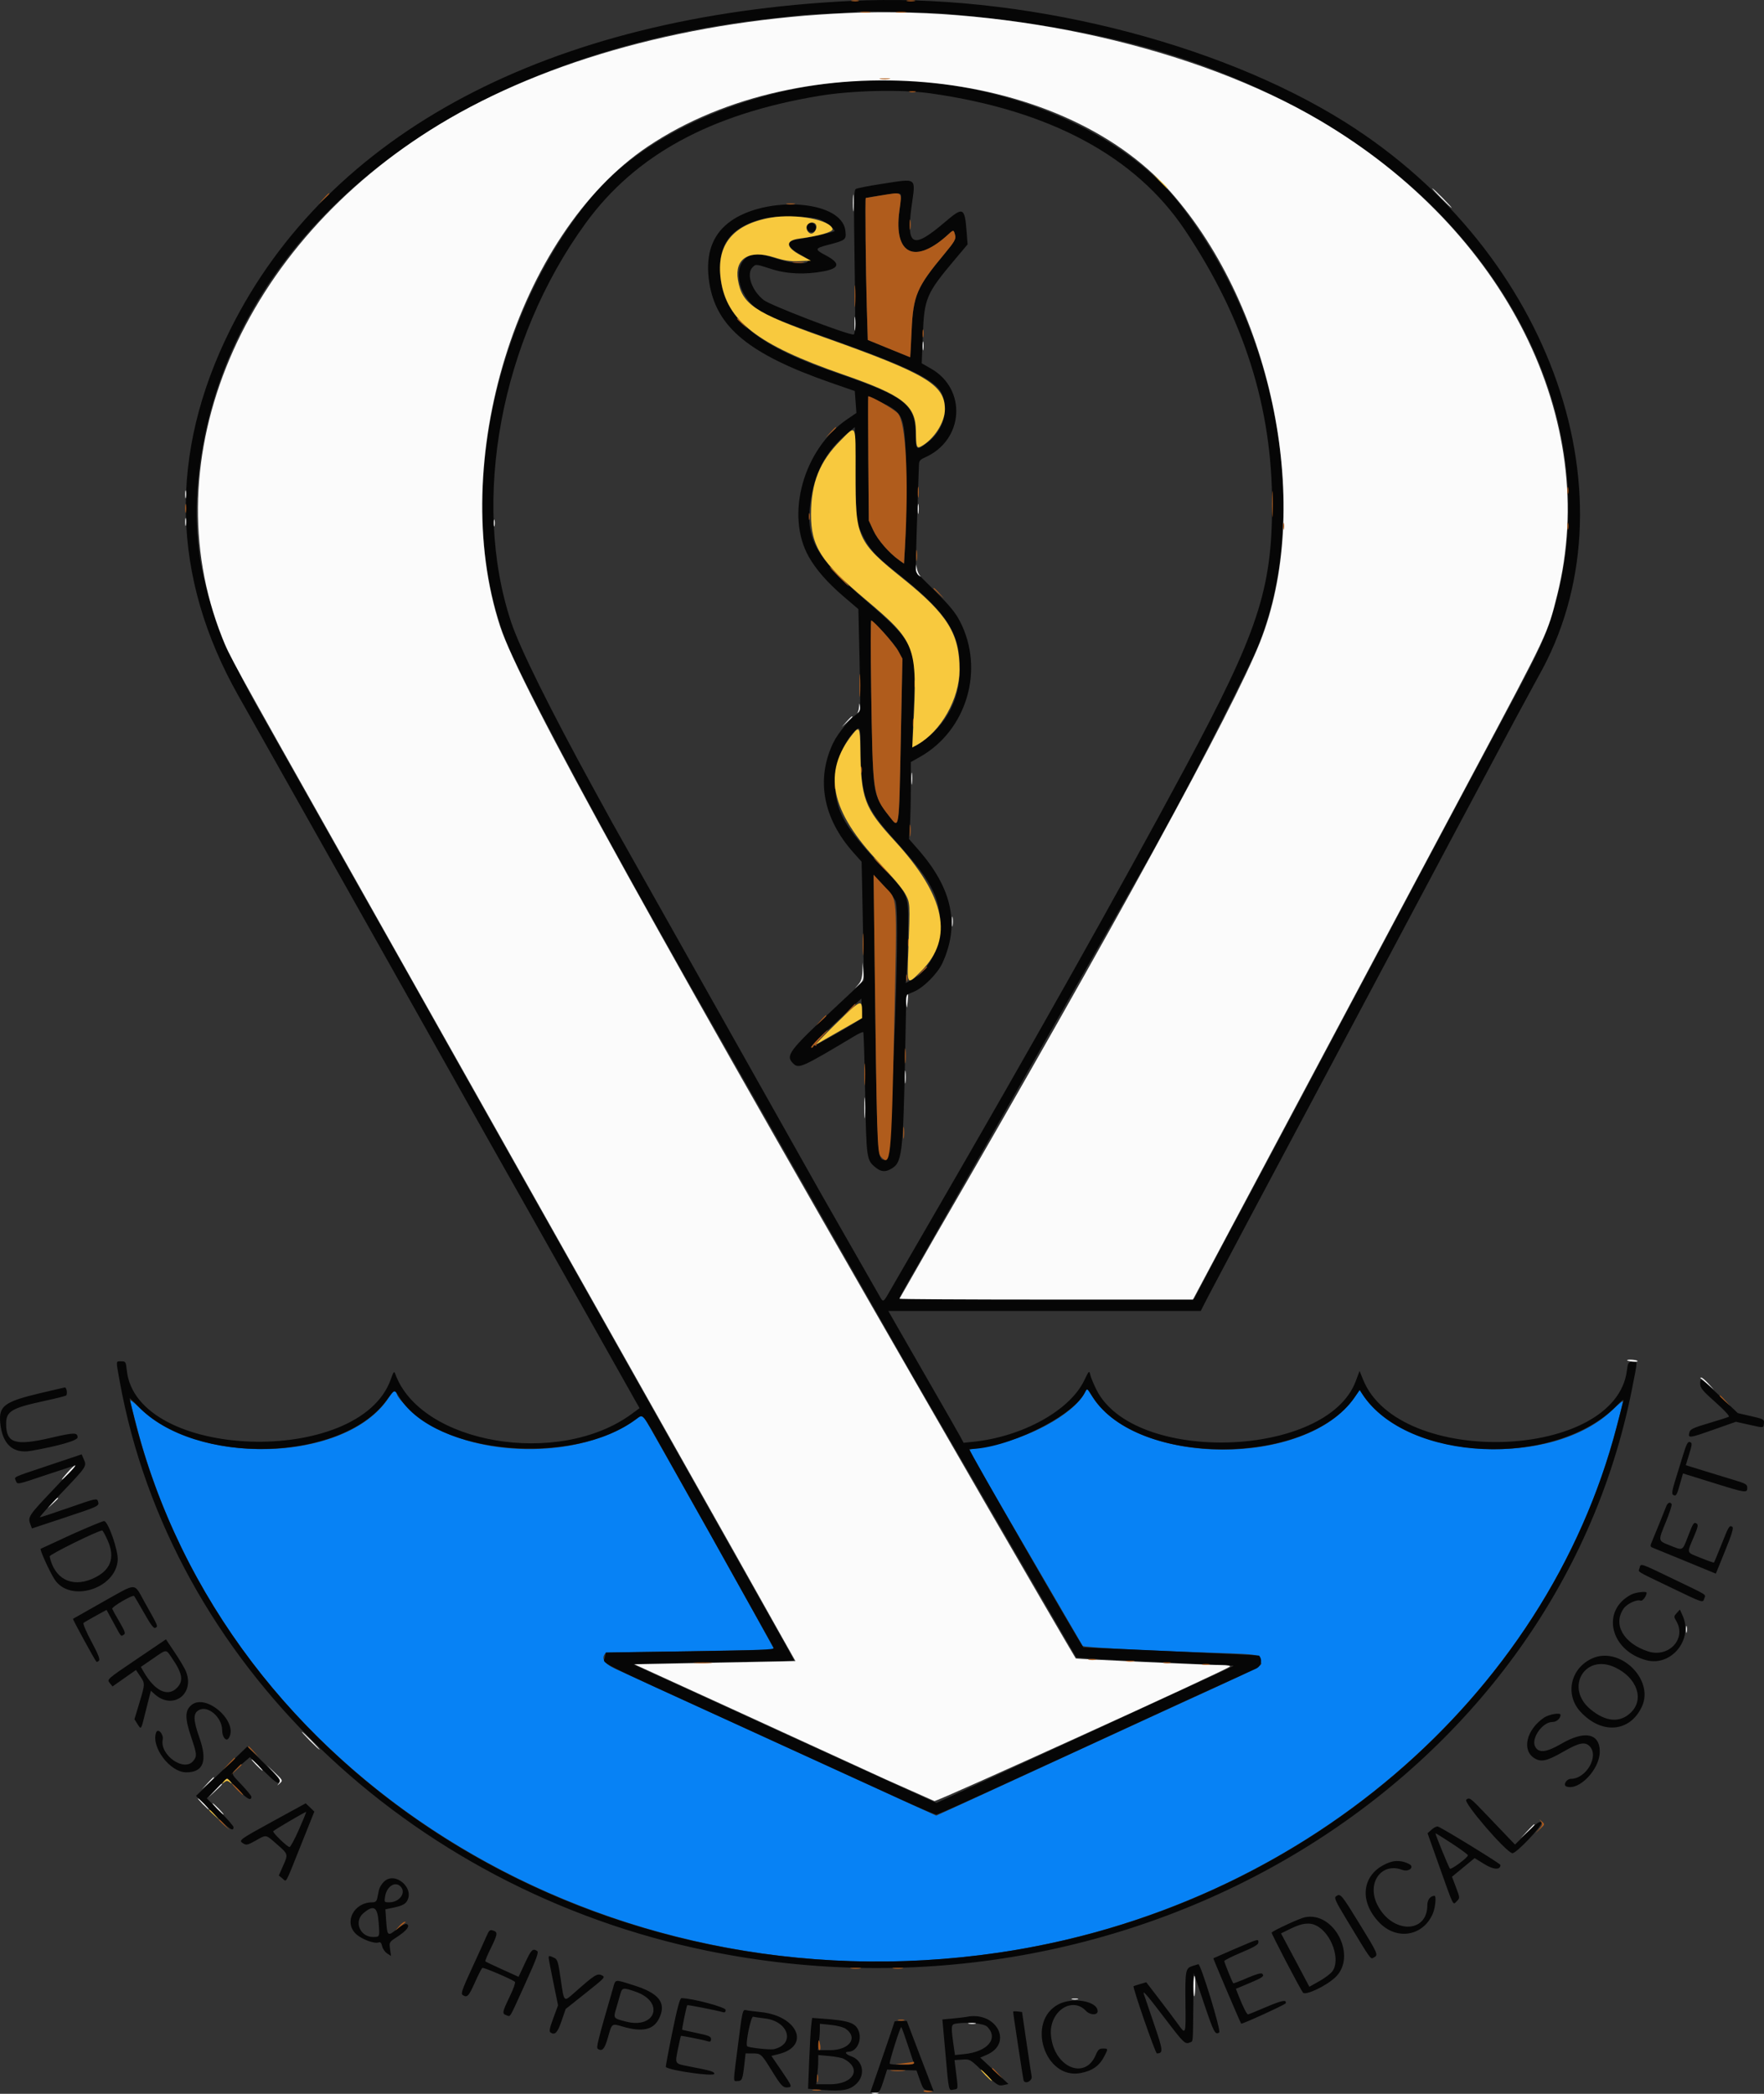 <?xml version="1.0" encoding="utf-8"?>
<svg viewBox="69.571 89.018 362.014 429.603" width="362.014" height="429.603" xmlns="http://www.w3.org/2000/svg">
  <rect x="69.571" y="89.018" width="362.014" height="429.603" fill="#333333" stroke="none"/>
  <path d="M 292.139 374.868 C 289.774 379.287 280.339 384.372 271.855 385.799 C 270.129 386.089 268.653 386.391 268.575 386.469 C 268.497 386.547 269.931 389.21 271.761 392.386 L 291.761 426.716 C 292.105 427.042 303.848 427.656 319.494 428.166 C 327.937 428.44 328.054 428.462 328.252 429.76 C 328.448 431.047 331.18 429.648 305.327 441.496 L 273.827 455.997 L 265.684 459.736 L 261.708 461.545 L 253.184 457.654 L 195.871 431.434 C 193.506 430.351 192.832 429.212 193.915 428.129 C 193.96 428.085 201.721 427.943 211.162 427.814 L 228.447 427.472 C 228.589 427.346 202.236 380.358 201.678 379.743 C 201.378 379.411 201.022 379.525 199.979 380.288 C 189.982 387.599 171.23 388.404 159.012 382.047 C 155.917 380.436 151.494 376.572 151.014 375.059 C 150.685 374.022 150.47 374.135 149.196 376.012 C 140.452 388.903 110.804 389.98 98.209 377.866 C 96.873 376.582 96.157 376.075 96.27 376.495 L 97.63 381.716 C 115.996 452.562 190.602 499.655 269.66 490.304 C 335.504 482.516 389.492 436.36 402.62 376.633 C 402.684 376.342 401.806 377.017 400.67 378.133 C 388.16 390.419 357.882 388.589 349.132 375.018 L 348.609 374.207 L 347.557 375.736 C 337.571 390.251 302.463 389.932 293.533 375.245 C 292.628 373.757 292.72 373.782 292.139 374.868" fill="#0782f5"/>
  <path d="M 244.16 89.207 C 182.214 92.261 137.009 116.184 116.861 156.576 C 104.116 182.128 104.674 207.36 118.527 231.828 L 132.996 257.495 L 154.768 296.162 L 169.477 322.328 L 178.322 337.995 L 187.991 355.162 L 199.943 376.385 L 200.823 377.941 L 199.184 379.144 C 184.2 390.144 155.776 385.273 150.656 370.828 C 150.466 370.29 150.3 370.508 149.794 371.959 C 143.463 390.147 97.494 388.616 95.589 370.154 C 95.409 368.411 95.357 368.328 94.447 368.328 C 93.313 368.328 93.336 368.007 94.154 372.52 C 104.529 429.759 152.961 476.624 214.827 489.29 C 302.395 507.218 388.449 454.934 404.483 374.061 C 405.705 367.896 405.699 368.26 404.577 368.39 C 403.746 368.485 403.641 368.65 403.456 370.165 C 401.203 388.628 356.687 390.236 349.324 372.121 L 348.585 370.302 L 347.804 372.398 C 341.915 388.209 302.253 389.51 294.58 374.145 C 294.035 373.054 293.476 371.712 293.338 371.162 C 293.088 370.17 293.078 370.179 292.069 372.273 C 289.1 378.433 279.407 383.788 269.327 384.836 L 267.327 385.044 L 266.642 383.769 C 266.266 383.069 263.579 378.37 260.672 373.328 L 253.631 361.078 L 251.875 357.995 L 283.935 357.993 L 315.994 357.992 L 317.433 355.174 L 325.644 339.662 L 342.331 308.328 L 355.993 282.662 L 367.16 261.662 L 375.16 246.662 L 380.489 236.662 L 385.187 227.995 C 405.856 191.768 388.172 140.813 345.66 114.103 C 319.115 97.424 278.676 87.505 244.16 89.207 M 263.66 91.836 C 292.768 94.516 311.941 99.353 331.66 108.99 C 377.632 131.458 400.927 175.959 387.778 216.192 C 386.26 220.836 384.925 223.584 377.026 238.328 L 370.162 251.162 L 359.328 271.495 L 350.912 287.328 L 348.154 292.495 L 335.664 315.995 L 323.675 338.495 C 323.261 339.228 321.932 341.703 320.723 343.995 L 316.576 351.828 L 314.627 355.495 L 284.394 355.58 C 264.607 355.636 254.16 355.551 254.16 355.335 C 254.16 355.154 255.937 351.965 258.108 348.25 L 305.577 264.662 L 310.683 255.328 C 315.54 246.452 325.972 225.84 327.592 221.918 C 338.765 194.867 332.158 157.11 311.648 130.804 C 299.394 115.088 273.239 104.636 248.16 105.435 C 225.351 106.161 202.472 115.729 191.131 129.285 C 170.284 154.205 162.686 193.26 173.393 220.464 C 176.159 227.493 190.44 254.443 205.996 281.995 L 210.495 289.995 L 257.211 371.904 L 290.427 429.062 C 290.555 429.19 297.858 429.613 306.656 430.002 L 322.731 430.788 C 322.774 430.831 320.376 431.975 317.402 433.33 L 308.66 437.343 L 297.66 442.421 L 275.878 452.446 L 261.762 458.944 L 256.378 456.507 L 242.827 450.333 L 229.327 444.158 L 214.827 437.509 L 202.583 431.918 C 200.891 431.159 199.541 430.508 199.583 430.47 C 199.715 430.353 217.263 430 225.077 429.956 C 229.156 429.934 232.493 429.821 232.493 429.705 C 232.492 429.483 231.998 428.598 220.006 407.328 L 184.902 344.995 L 167.998 314.995 L 160.497 301.662 L 154.323 290.662 L 141.148 267.328 L 122.544 234.328 C 111.688 215.128 108.428 201.792 110.504 185.077 C 116.608 135.933 163.695 99.307 229.327 92.653 L 233.827 92.144 C 234.285 92.069 237.06 91.909 239.994 91.789 C 242.928 91.669 245.402 91.497 245.494 91.407 C 245.676 91.227 260.969 91.588 263.66 91.836 M 260.494 108.168 C 284.959 111.618 302.594 121.073 312.71 136.162 C 324.851 154.27 330.676 172.633 330.635 192.662 C 330.599 210.037 327.714 218.737 312.725 246.662 C 299.476 271.346 281.611 303.123 260.72 339.162 L 252.185 353.909 C 250.782 356.359 250.852 356.333 249.965 354.742 L 238.011 333.828 L 195.319 257.995 L 191.391 250.828 C 182.507 234.637 176.259 222.027 174.486 216.711 C 166.172 191.78 172.325 158.775 189.75 134.828 C 199.945 120.819 215.359 112.41 237.66 108.692 C 244.442 107.561 254.548 107.329 260.494 108.168 M 250.327 126.78 C 247.76 127.173 245.449 127.631 245.191 127.797 C 244.794 128.053 244.758 130.359 244.955 142.88 C 245.15 155.247 245.114 157.662 244.734 157.662 C 243.292 157.662 227.679 151.665 226.303 150.583 C 223.83 148.638 222.664 145.205 224.017 143.852 C 224.692 143.178 224.643 143.173 227.893 144.219 C 231.084 145.245 234.838 145.407 238.604 144.681 C 241.944 144.038 242.061 143.009 238.98 141.379 C 236.706 140.176 236.759 139.972 239.531 139.252 C 243.149 138.313 243.272 138.213 243.065 136.379 C 242.316 129.726 225.226 129.005 218.357 135.336 C 215.418 138.045 214.35 141.909 215.133 146.995 C 216.539 156.124 223.28 161.687 239.994 167.51 L 244.994 169.252 L 245.16 171.501 L 245.327 173.75 L 243.458 175.019 C 234.454 181.133 230.673 194.679 235.569 203.284 C 237.082 205.943 239.416 208.596 242.751 211.449 L 245.729 213.995 L 245.971 224.55 C 246.202 234.577 246.183 235.121 245.604 235.427 C 244.3 236.116 241.574 239.353 240.596 241.374 C 236.968 248.871 238.455 256.955 244.756 263.995 L 246.397 265.828 L 246.642 278.005 L 246.886 290.182 L 240.492 296.172 C 231.518 304.579 230.749 305.614 232.312 307.177 C 233.496 308.361 233.955 308.159 244.947 301.591 C 245.837 301.059 246.64 300.697 246.731 300.788 C 246.822 300.879 246.999 306.55 247.125 313.391 C 247.374 326.927 247.397 327.084 249.365 328.632 C 250.364 329.418 251.202 329.507 252.266 328.941 C 254.757 327.614 254.91 326.361 255.359 303.651 L 255.567 293.139 L 257.063 292.521 C 259.082 291.685 261.993 288.776 262.987 286.598 C 266.586 278.719 265.002 271.309 258.013 263.328 L 256.115 261.162 L 256.303 258.495 C 256.405 257.028 256.491 253.477 256.492 250.603 L 256.494 245.377 L 258.41 244.292 C 267.99 238.87 271.671 226.368 266.587 216.526 C 265.645 214.702 264.464 213.264 261.424 210.239 L 257.483 206.315 L 257.664 199.239 L 257.995 188.995 L 258.152 184.629 C 258.159 183.555 258.3 183.367 259.495 182.828 C 267.384 179.27 268.039 168.884 260.642 164.651 L 258.728 163.556 L 258.956 157.713 C 259.249 150.203 259.661 149.241 265.618 142.162 L 268.142 139.162 L 267.937 136.495 C 267.555 131.548 267.225 131.399 263.565 134.527 C 256.857 140.261 255.511 139.629 256.654 131.284 C 257.48 125.251 257.981 125.607 250.327 126.78 M 254.483 129.245 C 254.478 129.566 254.322 130.953 254.138 132.328 C 252.935 141.298 257.389 143.381 264.24 137.054 C 265.254 136.118 265.313 136.131 265.604 137.348 C 265.773 138.058 265.414 138.674 263.465 141.015 C 257.689 147.951 256.982 149.601 256.652 156.912 L 256.368 162.324 C 256.345 162.321 254.377 161.521 251.994 160.546 L 247.66 158.772 L 247.456 151.967 C 247.244 144.874 247.099 129.68 247.244 129.637 C 247.719 129.494 252.88 128.732 253.577 128.702 C 254.246 128.672 254.491 128.819 254.483 129.245 M 237.595 133.972 C 238.915 134.386 241.141 136.126 240.794 136.473 C 240.588 136.679 235.255 137.856 233.109 138.169 C 230.716 138.518 231.058 139.744 233.991 141.327 C 237.31 143.118 234.133 143.698 229.261 142.19 C 225.283 140.959 224.661 140.884 223.399 141.483 C 220.066 143.065 220.585 148.683 224.365 151.932 C 226.168 153.482 228.448 154.452 239.894 158.534 C 256.145 164.331 261.59 167.004 262.864 169.807 C 264.356 173.092 263.192 177.234 260.088 179.688 C 257.713 181.565 257.494 181.471 257.492 178.578 C 257.487 171.981 255.6 170.47 241.16 165.498 C 223.796 159.519 217.341 153.693 217.332 143.995 C 217.327 138.504 220.083 135.42 226.418 133.83 C 228.67 133.265 235.624 133.353 237.595 133.972 M 235.281 135.162 C 234.988 135.924 235.398 136.662 236.114 136.662 C 236.903 136.662 237.307 135.741 236.792 135.119 C 236.29 134.515 235.521 134.537 235.281 135.162 M 250.253 171.473 C 254.379 173.434 254.897 174.217 255.285 179.079 C 255.625 183.334 255.628 195.35 255.291 201.245 L 255.096 204.661 L 254.105 203.955 C 252.014 202.466 249.705 199.807 248.802 197.849 L 247.871 195.828 L 247.766 183.078 L 247.753 170.328 C 247.804 170.328 248.929 170.843 250.253 171.473 M 246.39 198.406 C 247.895 201.582 249.133 202.982 253.494 206.436 C 263.875 214.661 266.533 218.676 266.554 226.162 C 266.572 232.502 263.835 237.712 258.554 241.39 C 256.613 242.741 256.677 243.092 257.108 233.508 C 257.642 221.65 257.24 220.792 247.095 212.096 C 237.17 203.59 234.938 199.688 235.838 192.42 C 236.615 186.138 238.998 181.607 243.469 177.911 L 244.994 176.65 L 245.16 186.406 L 245.327 196.162 L 246.39 198.406 M 250.844 218.703 C 252.085 220.009 253.475 221.772 253.934 222.62 L 254.768 224.162 L 254.437 240.662 C 254.052 259.839 254.155 259.158 252.05 256.478 C 249.589 253.347 249.092 252.02 248.806 247.828 C 248.461 242.78 248.092 216.328 248.366 216.328 C 248.489 216.328 249.604 217.397 250.844 218.703 M 246.177 241.578 C 246.234 252.43 246.889 254.31 253.001 261.162 C 258.086 266.861 259.68 268.987 261.104 271.966 C 264.146 278.327 262.09 286.997 256.842 289.947 L 255.446 290.731 L 255.658 288.446 C 255.775 287.19 255.898 283.387 255.932 279.995 C 256.007 272.475 256.13 272.794 251.075 267.408 C 243.791 259.646 241.807 256.627 241.129 252.273 C 240.45 247.905 241.863 242.542 244.479 239.563 C 246.027 237.799 246.158 237.955 246.177 241.578 M 253.398 273.992 C 254.413 278.035 252.361 326.995 251.176 326.995 C 249.552 326.995 249.568 327.326 249.041 284.162 L 248.849 268.495 L 251.019 270.828 C 252.213 272.112 253.283 273.535 253.398 273.992 M 246.095 298.161 C 245.376 298.81 236.115 304.061 235.961 303.907 C 235.882 303.828 238.183 301.544 241.072 298.831 L 246.327 293.899 L 246.429 295.834 C 246.496 297.115 246.383 297.901 246.095 298.161 M 418.494 372.971 C 418.494 373.784 419.017 374.412 421.619 376.721 C 423.435 378.333 424.587 379.582 424.369 379.704 C 424.163 379.819 422.301 380.414 420.231 381.028 C 417.026 381.978 416.44 382.258 416.275 382.918 C 415.965 384.152 416.179 384.129 421.125 382.387 L 425.823 380.733 L 428.566 381.345 C 431.654 382.033 431.449 382.057 431.57 380.994 C 431.654 380.258 431.463 380.156 428.934 379.578 L 426.209 378.956 L 422.551 375.475 C 418.475 371.597 418.494 371.609 418.494 372.971 M 77.897 374.843 C 70.47 376.61 69.295 377.475 69.619 380.941 C 70.029 385.329 72.236 387.345 75.923 386.699 C 81.593 385.705 85.494 384.58 85.494 383.938 C 85.494 382.903 84.798 382.91 80.124 383.998 C 72.693 385.727 70.827 385.157 70.827 381.156 C 70.827 378.585 71.923 377.922 78.545 376.487 C 80.865 375.985 82.922 375.476 83.116 375.356 C 83.475 375.134 83.256 373.642 82.871 373.686 C 82.755 373.699 80.517 374.22 77.897 374.843 M 293.876 375.741 C 302.967 389.938 337.788 389.935 347.557 375.736 L 348.609 374.207 L 349.134 375.018 C 358.251 389.106 389.033 390.37 401.608 377.172 C 402.494 376.242 402.834 376.033 402.713 376.495 L 401.367 381.662 C 386.839 437.526 336.259 480.603 274.576 489.644 C 193.038 501.596 115.817 453.94 97.173 380.162 L 96.161 375.932 C 96.161 375.805 96.94 376.526 97.892 377.533 C 109.482 389.787 139.62 389.075 148.9 376.327 C 150.624 373.958 150.446 373.99 151.619 375.846 C 158.95 387.45 187.092 389.967 200.146 380.186 C 201.6 379.096 201.171 378.576 206.166 387.495 L 215.253 403.662 L 228.359 427.126 C 228.503 427.5 225.567 427.619 211.214 427.824 L 193.895 428.072 L 193.69 429.096 C 193.417 430.46 190.748 429.108 220.994 442.928 L 254.614 458.297 C 258.255 459.964 261.452 461.328 261.719 461.328 C 262.158 461.328 270.098 457.705 312.66 438.083 L 327.229 431.435 C 328.377 430.97 328.737 429.641 327.968 428.711 C 327.914 428.647 319.798 428.24 309.932 427.808 L 291.921 427.008 C 291.626 426.954 268.214 386.328 268.479 386.328 C 276.012 386.328 289.503 379.794 292.139 374.868 C 292.724 373.774 292.565 373.694 293.876 375.741 M 415.016 387.428 L 413.348 392.817 C 412.746 394.752 412.627 395.538 412.908 395.712 C 413.526 396.094 413.715 395.8 414.338 393.499 L 414.96 391.33 C 414.978 391.331 417.839 392.22 421.316 393.305 C 427.938 395.372 428.162 395.402 428.157 394.225 C 428.155 393.604 427.769 393.379 425.574 392.721 L 419.263 390.792 L 415.533 389.637 L 416.017 388.066 C 416.886 385.244 416.903 385.095 416.367 384.89 C 415.97 384.738 415.671 385.3 415.016 387.428 M 79.532 389.695 C 71.767 392.299 72.492 391.951 72.851 392.9 C 73.129 393.636 73.148 393.632 79.001 391.65 L 85.058 389.662 C 85.16 389.662 83.049 391.97 80.368 394.79 C 75.442 399.973 75.24 400.284 75.811 401.786 L 76.128 402.621 L 82.728 400.432 C 89.983 398.026 89.987 398.024 89.676 397.046 C 89.468 396.389 89.245 396.438 83.778 398.346 C 80.652 399.436 77.948 400.328 77.768 400.328 C 77.588 400.328 79.59 398.07 82.217 395.31 C 87.404 389.86 87.397 389.871 86.761 388.411 L 86.327 387.416 L 79.532 389.695 M 411.52 398.078 C 410.596 400.422 409.65 402.758 408.681 405.084 C 408.159 406.311 408.164 406.346 408.903 406.639 L 415.683 409.415 L 421.705 411.893 L 423.601 407.215 C 425.017 403.721 425.392 402.471 425.081 402.28 C 424.486 401.911 424.362 402.114 422.823 405.995 C 422.059 407.92 421.383 409.548 421.319 409.612 C 421.255 409.676 420.007 409.24 418.544 408.642 C 415.554 407.419 415.683 407.9 417.312 404.03 C 418.024 402.338 418.119 401.842 417.771 401.627 C 417.185 401.265 417.07 401.434 415.98 404.262 C 414.82 407.272 414.983 407.188 412.348 406.133 C 409.768 405.1 409.805 405.312 411.488 401.176 C 412.218 399.381 412.734 397.781 412.635 397.621 C 412.315 397.104 411.818 397.308 411.52 398.078 M 84.369 403.814 L 77.917 406.794 C 77.708 407.003 79.738 411.471 80.767 413.066 C 83.913 417.94 93.381 415.031 93.73 409.083 C 93.843 407.16 91.855 401.393 90.979 401.101 C 90.804 401.043 87.829 402.263 84.369 403.814 M 91.653 405.039 C 93.301 408.711 92.249 411.348 88.489 412.965 C 84.245 414.791 80.725 412.934 79.759 408.361 C 79.681 407.989 89.302 403.226 90.531 403.028 C 90.644 403.01 91.149 403.915 91.653 405.039 M 406.046 410.73 C 405.806 411.648 405.017 411.152 412.283 414.649 C 419.244 418 419.03 417.93 419.335 416.97 C 419.615 416.088 420.267 416.497 413.04 413.017 C 406.005 409.629 406.308 409.729 406.046 410.73 M 90.66 417.702 L 84.55 421.164 C 84.451 421.26 89.021 429.625 89.363 429.973 C 89.441 430.052 89.67 429.952 89.873 429.749 C 90.141 429.481 89.724 428.418 88.332 425.823 C 87.282 423.866 86.552 422.153 86.709 422.015 C 86.866 421.877 87.993 421.218 89.214 420.547 L 91.434 419.329 L 92.841 421.912 C 94.536 425.024 94.335 424.783 94.952 424.438 C 95.382 424.198 95.25 423.79 94.106 421.824 C 93.36 420.543 92.683 419.326 92.602 419.12 C 92.443 418.717 96.781 416.172 97.094 416.484 C 97.197 416.587 98.123 418.16 99.151 419.979 C 100.573 422.493 101.133 423.218 101.486 423 C 102.03 422.664 102.087 422.799 99.33 417.886 C 96.937 413.622 97.922 413.643 90.66 417.702 M 404.328 416.187 C 398.075 419.447 399.985 427.689 407.45 429.658 C 412.534 430.999 417.092 425.423 414.9 420.545 L 414.323 419.262 L 413.678 419.976 C 413.064 420.654 413.06 420.735 413.596 421.643 C 415.73 425.256 412.01 429.228 407.787 427.847 C 402.732 426.193 400.504 422.258 402.799 419.035 C 403.516 418.027 405.489 417.127 406.299 417.438 C 406.662 417.578 407.494 416.446 407.494 415.813 C 407.494 415.447 405.235 415.714 404.328 416.187 M 97.56 429.477 C 91.51 433.572 91.493 433.587 92.078 434.31 L 92.666 435.035 L 95.067 433.348 L 97.469 431.661 L 98.315 432.906 C 99.366 434.453 99.366 434.453 98.157 438.464 L 97.161 441.767 L 97.809 442.79 C 98.539 443.942 98.516 443.974 99.333 440.662 L 100.203 437.208 L 100.539 435.922 L 101.266 436.583 C 105.021 440 109.67 436.586 107.696 431.862 C 107.44 431.251 106.421 429.54 105.43 428.06 L 103.629 425.37 L 97.56 429.477 M 104.83 429.165 C 107.041 432.379 107.294 433.912 105.853 435.354 C 103.965 437.242 101.331 435.96 99.068 432.052 L 98.476 431.029 L 100.902 429.363 C 103.859 427.332 103.578 427.346 104.83 429.165 M 396.313 429.288 C 391.856 431.313 390.675 436.704 393.918 440.222 C 398.27 444.943 404.094 444.453 406.532 439.162 C 409.1 433.585 401.986 426.711 396.313 429.288 M 400.994 431.114 C 405.539 433.241 407.091 437.695 404.236 440.419 C 402.001 442.551 399.113 442.315 395.994 439.744 C 390.654 435.343 394.787 428.211 400.994 431.114 M 108.853 438.858 C 107.499 439.997 107.493 441.549 108.827 445.495 C 109.994 448.948 110.027 449.341 109.23 450.325 C 107.36 452.635 102.354 449.141 102.961 445.949 C 103.175 444.828 101.991 443.513 101.626 444.465 C 100.499 447.401 104.455 452.662 107.79 452.662 C 111.317 452.662 112.192 450.36 110.494 445.548 C 109.185 441.842 109.174 440.511 110.446 439.853 C 112.302 438.893 115.16 441.41 115.16 444.003 C 115.16 445.436 116 446.452 116.514 445.64 C 118.615 442.319 111.853 436.333 108.853 438.858 M 386.474 441.415 C 382.794 443.895 381.8 448.184 384.531 449.798 C 385.895 450.603 387.061 450.334 390.327 448.462 C 393.611 446.58 394.82 446.321 395.789 447.291 C 397.8 449.301 395.105 453.995 391.94 453.995 C 391.052 453.995 390.289 455.271 391.011 455.548 C 393.587 456.536 397.883 452.069 397.883 448.403 C 397.883 444.64 394.782 444.009 389.994 446.797 C 386.9 448.598 385.306 448.762 384.606 447.349 C 383.772 445.667 386.131 442.328 388.154 442.328 C 389.015 442.328 389.827 441.611 389.827 440.85 C 389.827 440.35 387.463 440.749 386.474 441.415 M 115.063 452.427 L 109.799 457.495 L 113.357 461.071 C 116.63 464.359 117.494 464.949 117.494 463.899 C 117.494 463.684 116.259 462.267 114.749 460.75 L 112.004 457.991 L 114.105 455.91 L 116.206 453.828 L 118.339 456.105 C 120.219 458.111 121.16 458.628 121.16 457.654 C 121.16 457.488 120.26 456.391 119.16 455.215 C 116.753 452.641 116.768 453.049 119.013 451.131 L 120.865 449.548 L 123.675 452.343 C 125.906 454.562 126.569 455.053 126.896 454.726 C 127.223 454.399 126.589 453.597 123.818 450.836 L 120.327 447.359 L 115.063 452.427 M 370.483 458.273 C 369.819 458.814 378.522 468.933 379.926 469.253 C 380.668 469.422 386.358 463.393 385.894 462.929 C 385.571 462.606 384.961 463.041 382.988 465.001 L 380.491 467.481 L 379.374 466.321 L 374.711 461.44 C 371.276 457.834 371.144 457.735 370.483 458.273 M 125.657 462.655 C 118.542 466.549 118.464 466.608 119.517 467.266 C 120.12 467.642 120.44 467.567 122.013 466.68 C 124.289 465.395 124.038 465.355 126.358 467.377 C 128.745 469.458 128.736 469.427 127.658 471.866 L 126.791 473.826 L 127.523 474.419 C 128.433 475.156 127.965 475.989 131.255 467.769 L 134.08 460.71 L 133.195 459.862 L 132.31 459.014 L 125.657 462.655 M 130.906 464.434 C 130.037 466.392 129.177 467.991 128.994 467.987 C 128.522 467.977 125.416 464.962 125.643 464.735 C 125.995 464.382 132.3 460.69 132.392 460.782 C 132.443 460.833 131.774 462.476 130.906 464.434 M 363.392 464.392 L 362.54 465.162 L 364.851 471.662 C 367.988 480.488 367.711 479.926 368.53 479.107 C 369.197 478.44 369.197 478.44 368.376 476.259 L 367.555 474.078 L 369.877 472.168 L 372.199 470.257 L 374.172 471.475 C 376.094 472.661 377.494 472.74 377.494 471.663 C 377.494 471.395 365.832 464.232 364.671 463.786 C 364.436 463.696 363.86 463.969 363.392 464.392 M 370.827 469.677 C 370.827 470.14 367.39 472.691 367.129 472.422 C 366.9 472.184 364.16 465.499 364.16 465.176 C 364.16 465.1 365.66 466.022 367.494 467.227 C 369.328 468.432 370.827 469.534 370.827 469.677 M 354.747 471.132 C 349.147 473.148 348.183 478.908 352.673 483.519 C 356.27 487.212 361.693 486.256 363.644 481.584 C 364.141 480.395 364.36 477.995 363.972 477.995 C 363.116 477.995 362.494 478.806 362.492 479.923 C 362.486 485.834 355.201 485.765 352.231 479.826 C 349.992 475.349 353.073 471.044 357.352 472.671 C 358.678 473.175 359.954 472.085 358.759 471.469 C 357.433 470.785 356.036 470.668 354.747 471.132 M 148.325 475.133 C 147.883 475.576 147.44 476.326 147.341 476.8 L 146.987 478.495 C 146.858 479.117 146.602 479.328 145.977 479.328 C 142.187 479.328 140.079 483.415 142.629 485.82 C 143.79 486.915 146.415 487.891 147.293 487.554 C 147.631 487.425 147.847 487.663 147.992 488.323 C 148.108 488.849 148.565 489.517 149.009 489.808 L 149.815 490.336 L 149.62 488.911 C 149.426 487.494 149.435 487.479 151.127 486.382 C 153.068 485.124 153.818 484.098 153.019 483.792 C 152.722 483.678 151.894 484.108 150.996 484.844 C 149.158 486.35 149.039 486.259 148.827 483.183 L 148.66 480.76 L 150.566 480.367 C 151.846 480.102 152.638 479.734 152.982 479.243 C 154.88 476.535 150.654 472.805 148.325 475.133 M 151.76 476.062 C 153.009 477.31 151.588 479.328 149.462 479.328 C 148.435 479.328 148.412 479.296 148.602 478.12 C 148.936 476.065 150.648 474.949 151.76 476.062 M 343.787 478.07 C 343.313 478.392 343.584 478.996 345.982 482.966 C 351.087 491.417 350.807 491.029 351.521 490.647 C 352.476 490.136 352.402 489.964 348.539 483.685 C 344.823 477.643 344.674 477.468 343.787 478.07 M 147.272 483.39 C 147.51 486.475 147.523 486.439 146.148 486.439 C 143.426 486.439 142.138 483.248 144.169 481.539 C 146.26 479.78 147.029 480.238 147.272 483.39 M 337.33 482.401 C 336.293 482.622 331.153 484.984 330.538 485.521 C 330.403 485.639 336.28 496.908 336.966 497.847 C 337.458 498.519 341.685 496.529 343.607 494.719 C 348.147 490.445 343.39 481.109 337.33 482.401 M 339.76 484.13 C 342.863 485.744 344.737 491.176 342.994 493.499 C 342.627 493.988 341.417 494.897 340.305 495.52 L 338.283 496.653 L 337.271 494.741 L 334.361 489.266 L 332.464 485.704 L 334.557 484.683 C 336.842 483.568 338.369 483.406 339.76 484.13 M 169.274 486.578 C 168.897 487.449 167.563 490.385 166.309 493.102 C 164.431 497.174 164.115 498.096 164.512 498.347 C 165.45 498.94 165.754 498.631 167.011 495.811 C 167.71 494.242 168.406 492.882 168.559 492.788 C 168.817 492.629 174.675 495.135 175.257 495.654 C 175.402 495.783 174.915 497.142 174.174 498.674 C 172.629 501.87 172.572 502.202 173.519 502.503 C 174.389 502.779 173.953 503.516 177.344 496.049 C 179.719 490.818 180.182 489.546 179.799 489.304 C 178.892 488.73 178.607 489.015 177.305 491.805 L 175.994 494.615 L 172.66 493.105 C 170.827 492.275 169.259 491.53 169.176 491.45 C 169.093 491.37 169.581 490.183 170.26 488.811 C 171.631 486.041 171.738 485.493 170.966 485.197 C 170.083 484.858 169.983 484.94 169.274 486.578 M 322.994 488.879 L 318.577 490.812 C 318.512 490.868 324.092 503.963 324.292 504.223 C 324.425 504.397 333.328 500.325 333.42 500.048 C 333.692 499.234 332.636 499.438 329.38 500.829 C 327.449 501.653 325.789 502.328 325.69 502.328 C 325.452 502.328 324.661 500.778 323.854 498.73 L 323.2 497.071 L 325.763 496.003 C 328.667 494.793 329.112 494.48 328.625 493.993 C 328.399 493.767 327.382 494.05 325.529 494.853 C 324.011 495.511 322.723 495.999 322.667 495.938 C 322.461 495.718 320.827 491.674 320.827 491.385 C 320.827 491.221 322.401 490.429 324.324 489.625 C 326.868 488.56 327.821 488.003 327.824 487.578 C 327.828 486.791 327.909 486.769 322.994 488.879 M 182.175 490.745 C 182.183 490.974 182.618 493.254 183.142 495.811 L 184.095 500.461 L 183.115 503.117 C 182.347 505.201 182.228 505.833 182.565 506.051 C 183.467 506.633 183.982 506.091 184.809 503.687 L 185.66 501.215 L 189.772 497.944 C 193.81 494.732 193.868 494.666 193.032 494.285 C 192.118 493.868 191.567 494.223 187.404 497.912 C 185.259 499.812 185.339 499.89 184.658 495.192 C 184.114 491.435 183.986 491.022 183.261 490.692 C 182.25 490.232 182.157 490.236 182.175 490.745 M 314.27 492.403 C 312.866 492.854 312.782 493.308 312.857 500.044 C 312.929 506.619 312.947 506.573 311.278 504.257 C 310.571 503.277 308.827 500.957 307.401 499.102 L 304.808 495.73 L 303.567 496.092 C 302.885 496.291 302.275 496.49 302.211 496.534 C 301.956 496.713 306.672 510.328 306.988 510.323 C 308.338 510.303 308.288 509.786 306.396 504.261 L 304.313 498.146 C 304.006 497.2 305.015 498.382 309.123 503.779 C 312.522 508.244 312.817 508.512 313.827 508.055 C 314.431 507.781 314.377 508.418 314.47 500.412 L 314.546 493.828 L 316.624 499.974 C 318.704 506.126 318.934 506.566 319.782 506.03 C 320.218 505.754 315.991 491.932 315.5 492.029 C 315.405 492.048 314.851 492.216 314.27 492.403 M 195.338 497.078 C 192.22 507.826 191.887 509.16 192.264 509.404 C 193.161 509.985 193.658 509.428 194.318 507.103 C 195.172 504.093 195.08 504.161 197.366 504.825 C 201.45 506.013 203.695 505.5 204.849 503.116 C 206.378 499.957 204.846 497.983 199.593 496.341 C 195.559 495.08 195.937 495.015 195.338 497.078 M 200.009 497.667 C 206 499.728 204.186 505.38 198.039 503.802 C 195.425 503.131 195.42 503.124 196.013 501.155 L 196.849 498.245 C 197.239 496.797 197.397 496.768 200.009 497.667 M 207.536 506.021 C 206.746 509.885 206.152 513.085 206.214 513.132 C 207.196 513.874 216.16 515.127 216.16 514.523 C 216.16 514.056 215.576 513.884 210.959 512.988 C 208.001 512.415 208.068 512.518 208.692 509.472 C 208.99 508.018 209.27 506.788 209.314 506.739 C 209.398 506.646 213.902 507.547 214.91 507.859 C 215.327 507.988 215.494 507.856 215.494 507.393 C 215.494 506.848 215.036 506.653 212.577 506.149 L 209.571 505.489 C 209.466 505.417 210.463 500.581 210.614 500.43 C 210.714 500.33 216.756 501.518 217.91 501.865 C 218.323 501.988 218.494 501.854 218.494 501.408 C 218.494 500.836 211.579 498.995 209.43 498.995 C 209.1 498.995 208.568 500.967 207.536 506.021 M 286.797 500.255 C 280.121 503.742 283.981 515.762 291.327 514.362 C 293.812 513.888 295.222 512.865 296.287 510.762 C 296.994 509.365 296.984 509.328 295.91 509.332 C 295.16 509.334 294.894 509.574 294.441 510.651 C 292.209 515.965 285.772 513.088 285.247 506.542 C 284.862 501.752 289.568 498.529 292.446 501.611 C 293.276 502.499 294.827 502.537 294.827 501.669 C 294.827 499.602 289.756 498.709 286.797 500.255 M 221.05 508.392 C 219.973 516.839 219.983 515.995 220.958 515.995 C 221.857 515.995 221.992 515.646 222.35 512.412 L 222.58 510.328 L 223.953 510.333 C 225.768 510.34 225.77 510.342 228.002 513.942 C 230.003 517.17 230.301 517.455 231.486 517.271 C 232.13 517.172 231.999 516.876 230.038 514.004 L 227.881 510.846 L 229.426 510.454 C 235.978 508.79 233.274 502.609 225.66 501.845 C 224.377 501.716 223.018 501.538 222.641 501.45 C 221.985 501.295 221.914 501.603 221.05 508.392 M 277.494 501.766 C 277.494 502.197 279.526 515.552 279.64 515.87 C 279.948 516.73 281.471 515.966 281.292 515.042 C 281.198 514.558 280.715 511.387 280.219 507.995 L 279.317 501.828 L 278.406 501.723 C 277.904 501.665 277.494 501.684 277.494 501.766 M 226.516 503.151 C 231.438 503.709 232.85 508.408 228.41 509.458 C 227.625 509.643 223.213 509.159 222.908 508.854 C 222.498 508.443 223.669 502.67 224.137 502.798 C 224.425 502.876 225.495 503.035 226.516 503.151 M 267.827 502.847 C 267.552 502.906 266.346 503.047 265.148 503.161 L 262.969 503.366 L 263.589 510.264 C 264.323 518.42 264.215 517.956 265.315 517.746 C 266.271 517.563 266.241 517.988 265.643 513.181 L 265.459 511.7 L 267.059 511.596 C 268.659 511.493 268.663 511.496 271.536 514.279 C 274.224 516.884 274.481 517.051 275.469 516.834 L 276.527 516.601 L 273.635 513.896 L 270.744 511.19 L 272.035 510.637 C 277.643 508.234 274.011 501.511 267.827 502.847 M 236.048 504.604 C 235.943 505.461 235.755 508.732 235.631 511.873 L 235.405 517.584 L 238.425 517.823 C 242.485 518.144 244.043 517.846 245.402 516.486 C 247.215 514.674 246.657 511.792 244.33 510.951 C 243.083 510.5 242.781 510.002 243.744 509.984 C 245.343 509.955 246.463 507.757 245.84 505.869 C 245.247 504.071 243.884 503.588 238.283 503.192 L 236.239 503.047 L 236.048 504.604 M 253.16 503.788 C 253.16 503.857 252.04 507.157 250.671 511.121 L 248.181 518.328 L 249.151 518.328 C 250.06 518.328 250.17 518.178 250.877 515.983 L 251.632 513.638 L 254.646 513.733 L 257.659 513.828 L 258.365 515.828 C 259.008 517.647 259.167 517.838 260.12 517.933 L 261.167 518.038 L 260.541 516.433 L 257.792 509.245 L 255.67 503.662 L 254.415 503.662 C 253.725 503.662 253.16 503.718 253.16 503.788 M 272.165 504.852 C 274.567 507.254 272.269 509.987 267.44 510.471 L 265.552 510.661 L 265.373 509.411 C 264.693 504.662 264.712 504.389 265.723 504.22 C 268.065 503.827 271.475 504.162 272.165 504.852 M 243.16 505.298 C 245.746 507.148 243.869 509.662 239.903 509.662 L 237.403 509.662 L 237.615 508.115 C 237.732 507.265 237.827 506.047 237.827 505.41 L 237.827 504.251 L 240.077 504.477 C 241.383 504.608 242.676 504.952 243.16 505.298 M 255.834 508.495 L 257.078 512.245 C 257.192 512.555 256.584 512.662 254.696 512.662 C 253.301 512.662 252.157 512.549 252.153 512.412 C 252.131 511.719 254.356 504.737 254.536 504.933 C 254.65 505.059 255.235 506.662 255.834 508.495 M 242.66 511.409 C 246.544 513.38 244.82 516.662 239.902 516.662 L 237.067 516.662 L 237.278 514.912 C 237.393 513.949 237.489 512.599 237.491 511.912 L 237.494 510.662 L 239.744 510.866 C 240.981 510.979 242.294 511.223 242.66 511.409" fill="#060606"/>
  <path d="M 243.594 91.688 C 211.757 93.036 181.756 101.208 159.789 114.517 C 119.066 139.188 100.522 182.945 115.157 219.828 C 116.685 223.679 116.986 224.227 139.97 264.995 L 186.912 348.328 L 214.992 398.162 L 220.161 407.328 L 229.615 424.162 L 232.808 429.828 L 228.567 429.922 L 212.044 430.256 L 199.76 430.495 L 220.71 440.07 L 251.16 454.025 L 261.327 458.554 C 261.924 458.688 321.129 431.749 321.977 430.957 C 322.164 430.783 321.48 430.657 320.31 430.65 C 317.039 430.631 290.477 429.423 290.345 429.287 C 290.207 429.145 278.522 409.078 271.832 397.495 C 204.713 281.283 176.206 229.788 172.215 217.551 C 161.262 183.967 175.708 137.046 202.536 119.067 C 234.504 97.644 286.804 102.237 309.892 128.495 C 330.963 152.459 339.048 193.407 328.126 220.839 C 322.619 234.668 298.075 279.541 261.449 342.738 L 254.16 355.488 C 254.16 355.584 267.713 355.662 284.277 355.662 L 314.393 355.662 L 321.002 343.245 L 347.49 293.495 L 360.001 269.995 L 372.169 247.162 C 387.309 218.767 387.146 219.113 389.149 211.076 C 398.097 175.162 378.568 136.177 340.368 113.698 C 315.116 98.839 277.385 90.257 243.594 91.688 M 365.327 129.662 C 366.416 130.762 367.381 131.662 367.473 131.662 C 367.565 131.662 366.749 130.762 365.66 129.662 C 364.571 128.562 363.606 127.662 363.515 127.662 C 363.424 127.662 364.238 128.562 365.327 129.662 M 244.61 130.662 C 244.61 132.22 244.668 132.857 244.738 132.078 C 244.808 131.299 244.808 130.024 244.738 129.245 C 244.668 128.466 244.61 129.103 244.61 130.662 M 244.936 155.495 C 244.938 156.778 244.998 157.262 245.07 156.571 C 245.142 155.795 245.142 155.014 245.068 154.238 C 244.994 153.646 244.935 154.212 244.936 155.495 M 258.918 159.995 C 258.918 160.82 258.983 161.157 259.062 160.745 C 259.142 160.248 259.142 159.742 259.062 159.245 C 258.983 158.832 258.918 159.17 258.918 159.995 M 107.578 190.495 C 107.581 191.228 107.65 191.489 107.729 191.074 C 107.808 190.659 107.806 190.06 107.723 189.741 C 107.64 189.422 107.574 189.762 107.578 190.495 M 257.922 193.495 C 257.925 194.412 257.99 194.747 258.066 194.24 C 258.142 193.733 258.141 192.984 258.062 192.574 C 257.983 192.164 257.92 192.578 257.922 193.495 M 107.578 196.162 C 107.581 196.895 107.65 197.156 107.729 196.741 C 107.808 196.326 107.806 195.726 107.723 195.408 C 107.64 195.09 107.574 195.428 107.578 196.162 M 170.904 196.328 C 170.904 196.97 170.973 197.232 171.057 196.912 C 171.141 196.592 171.141 196.066 171.057 195.745 C 170.973 195.424 170.904 195.687 170.904 196.328 M 257.539 205.704 C 257.514 206.187 257.755 206.785 258.077 207.038 C 258.585 207.436 258.61 207.43 258.276 206.995 C 258.064 206.72 257.822 206.12 257.738 205.662 L 257.584 204.828 L 257.539 205.704 M 245.872 234.012 C 245.847 234.479 245.714 235.005 245.577 235.181 C 245.44 235.357 245.527 235.33 245.772 235.123 C 246.017 234.916 246.15 234.39 246.068 233.954 C 245.919 233.17 245.917 233.17 245.872 234.012 M 243.306 237.078 L 242.327 238.162 L 243.41 237.183 C 244.006 236.644 244.494 236.157 244.494 236.099 C 244.494 235.842 244.219 236.069 243.306 237.078 M 256.597 248.828 C 256.599 249.928 256.661 250.338 256.735 249.739 C 256.809 249.14 256.808 248.24 256.732 247.739 C 256.656 247.238 256.595 247.728 256.597 248.828 M 264.922 278.162 C 264.925 279.078 264.99 279.414 265.066 278.907 C 265.142 278.4 265.141 277.65 265.062 277.24 C 264.983 276.83 264.92 277.245 264.922 278.162 M 246.555 288.307 C 246.51 289.639 246.298 290.345 245.753 290.974 L 245.012 291.828 L 245.939 290.968 C 246.774 290.193 246.853 289.928 246.741 288.301 L 246.617 286.495 L 246.555 288.307 M 255.626 293.463 C 255.528 293.721 255.499 294.433 255.563 295.047 C 255.665 296.024 255.699 295.967 255.839 294.578 C 256.003 292.955 255.942 292.64 255.626 293.463 M 255.267 309.995 C 255.267 311.187 255.328 311.674 255.401 311.078 C 255.474 310.482 255.475 309.507 255.401 308.912 C 255.327 308.317 255.267 308.803 255.267 309.995 M 246.95 316.328 C 246.95 318.253 247.005 319.041 247.073 318.078 C 247.14 316.912 247.14 315.744 247.073 314.578 C 247.005 313.616 246.95 314.403 246.95 316.328 M 403.494 368.125 C 403.494 368.197 404.008 368.315 404.637 368.389 C 405.266 368.463 405.707 368.404 405.617 368.259 C 405.456 367.998 403.494 367.874 403.494 368.125 M 418.525 371.745 C 418.604 371.791 419.266 372.353 419.997 372.995 L 421.327 374.162 L 420.178 372.912 C 419.546 372.224 418.884 371.662 418.706 371.662 C 418.528 371.662 418.447 371.699 418.525 371.745 M 83.367 391.193 C 81.691 393.096 81.946 393.079 83.827 391.162 C 84.637 390.337 85.155 389.676 84.98 389.693 C 84.805 389.71 84.078 390.385 83.367 391.193 M 80.306 397.412 L 79.327 398.495 L 80.41 397.516 C 81.006 396.978 81.494 396.49 81.494 396.433 C 81.494 396.175 81.219 396.402 80.306 397.412 M 415.571 423.328 C 415.571 423.97 415.64 424.233 415.723 423.912 C 415.806 423.591 415.807 423.066 415.723 422.745 C 415.639 422.424 415.571 422.687 415.571 423.328 M 133.16 446.162 C 134.156 447.17 135.046 447.995 135.138 447.995 C 135.23 447.995 134.489 447.17 133.494 446.162 C 132.499 445.154 131.608 444.328 131.516 444.328 C 131.424 444.328 132.165 445.153 133.16 446.162 M 122.16 451.162 C 122.782 451.803 123.366 452.328 123.458 452.328 C 123.55 452.328 123.116 451.803 122.494 451.162 C 121.872 450.521 121.288 449.995 121.196 449.995 C 121.104 449.995 121.538 450.52 122.16 451.162 M 125.802 452.729 C 127.104 454.121 127.218 454.364 126.816 454.896 C 126.383 455.469 126.391 455.47 127.004 454.908 C 127.629 454.334 127.606 454.284 125.99 452.741 L 124.337 451.162 L 125.802 452.729 M 112.142 454.912 L 110.994 456.162 L 112.244 455.013 C 112.931 454.381 113.494 453.819 113.494 453.763 C 113.494 453.508 113.212 453.748 112.142 454.912 M 113.645 456.412 L 112.327 457.828 L 113.744 456.511 C 115.061 455.285 115.314 454.995 115.061 454.995 C 115.007 454.995 114.369 455.632 113.645 456.412 M 111.16 459.162 C 111.782 459.803 112.366 460.328 112.458 460.328 C 112.55 460.328 112.116 459.803 111.494 459.162 C 110.872 458.521 110.288 457.995 110.196 457.995 C 110.104 457.995 110.538 458.52 111.16 459.162 M 114.16 460.162 C 114.782 460.803 115.366 461.328 115.458 461.328 C 115.55 461.328 115.116 460.803 114.494 460.162 C 113.872 459.521 113.288 458.995 113.196 458.995 C 113.104 458.995 113.538 459.52 114.16 460.162 M 382.978 464.745 L 381.66 466.162 L 383.077 464.844 C 384.394 463.619 384.647 463.328 384.395 463.328 C 384.34 463.328 383.703 463.966 382.978 464.745 M 314.494 496.495 C 314.494 497.748 314.564 498.703 314.65 498.617 C 314.898 498.368 314.953 494.677 314.712 494.435 C 314.592 494.315 314.494 495.242 314.494 496.495 M 289.577 499.225 C 289.898 499.309 290.423 499.309 290.744 499.225 C 291.065 499.141 290.802 499.072 290.16 499.072 C 289.518 499.072 289.256 499.141 289.577 499.225 M 268.414 504.231 C 268.829 504.31 269.429 504.307 269.748 504.224 C 270.067 504.141 269.727 504.075 268.994 504.079 C 268.261 504.083 268 504.151 268.414 504.231 M 248.577 518.558 C 248.898 518.642 249.423 518.642 249.744 518.558 C 250.065 518.474 249.802 518.406 249.16 518.406 C 248.518 518.406 248.256 518.474 248.577 518.558" fill="#fbfbfb"/>
  <path d="M 244.414 89.231 C 244.829 89.31 245.429 89.307 245.748 89.224 C 246.067 89.141 245.727 89.075 244.994 89.079 C 244.261 89.083 244 89.151 244.414 89.231 M 255.744 89.23 C 256.241 89.31 256.747 89.31 257.244 89.23 C 257.656 89.151 257.319 89.086 256.494 89.086 C 255.669 89.086 255.331 89.151 255.744 89.23 M 246.244 91.567 C 246.853 91.643 247.469 91.643 248.077 91.567 C 248.581 91.491 248.169 91.428 247.16 91.428 C 246.151 91.428 245.739 91.491 246.244 91.567 M 253.577 91.567 C 254.186 91.643 254.802 91.643 255.41 91.567 C 255.915 91.491 255.502 91.428 254.494 91.428 C 253.486 91.428 253.073 91.491 253.577 91.567 M 250.244 105.234 C 250.853 105.31 251.469 105.31 252.077 105.234 C 252.581 105.157 252.169 105.095 251.16 105.095 C 250.151 105.095 249.739 105.157 250.244 105.234 M 256.244 107.891 C 256.628 107.975 257.026 107.975 257.41 107.891 C 257.731 107.808 257.469 107.739 256.827 107.739 C 256.185 107.739 255.923 107.808 256.244 107.891 M 135.973 129.745 L 134.994 130.828 L 136.077 129.849 C 136.673 129.311 137.16 128.823 137.16 128.766 C 137.16 128.508 136.885 128.735 135.973 129.745 M 249.994 129.177 L 247.244 129.637 C 247.099 129.68 247.244 144.874 247.456 151.967 L 247.66 158.772 L 251.994 160.546 L 256.368 162.324 C 256.39 162.326 256.518 159.891 256.652 156.912 C 256.982 149.601 257.689 147.951 263.465 141.015 C 265.414 138.674 265.773 138.058 265.604 137.348 C 265.313 136.131 265.254 136.118 264.24 137.054 C 257.389 143.381 252.935 141.298 254.138 132.328 C 254.704 128.109 255.028 128.355 249.994 129.177 M 231.077 130.897 C 231.574 130.976 232.08 130.976 232.577 130.897 C 232.989 130.817 232.652 130.752 231.827 130.752 C 231.002 130.752 230.665 130.817 231.077 130.897 M 256.256 135.162 C 256.258 136.078 256.323 136.414 256.4 135.907 C 256.477 135.4 256.474 134.65 256.395 134.24 C 256.316 133.83 256.253 134.245 256.256 135.162 M 232.416 142.903 C 233.015 142.977 233.915 142.976 234.416 142.9 C 234.917 142.824 234.427 142.763 233.327 142.765 C 232.227 142.767 231.817 142.829 232.416 142.903 M 244.952 149.828 C 244.952 151.845 245.007 152.627 245.074 151.566 C 245.141 150.505 245.139 148.855 245.072 147.899 C 245.005 146.943 244.951 147.812 244.952 149.828 M 220.827 154.433 C 220.827 154.49 221.314 154.978 221.91 155.516 L 222.994 156.495 L 222.015 155.412 C 221.102 154.402 220.827 154.175 220.827 154.433 M 258.911 157.495 C 258.915 158.228 258.983 158.489 259.063 158.074 C 259.143 157.659 259.139 157.06 259.056 156.741 C 258.973 156.422 258.907 156.762 258.911 157.495 M 247.766 183.078 L 247.871 195.828 L 248.802 197.849 C 249.705 199.807 252.014 202.466 254.105 203.955 L 255.096 204.661 L 255.291 201.245 C 256.104 187.026 255.484 175.539 253.81 173.807 C 252.946 172.913 248.447 170.329 247.753 170.328 C 247.702 170.328 247.708 176.066 247.766 183.078 M 239.973 177.745 L 238.994 178.828 L 240.077 177.849 C 240.673 177.311 241.16 176.823 241.16 176.766 C 241.16 176.508 240.885 176.735 239.973 177.745 M 257.927 189.995 C 257.927 191.003 257.989 191.416 258.066 190.912 C 258.143 190.408 258.142 189.582 258.066 189.078 C 257.99 188.574 257.927 188.987 257.927 189.995 M 330.623 192.495 C 330.624 194.878 330.677 195.81 330.741 194.564 C 330.805 193.318 330.805 191.369 330.74 190.231 C 330.675 189.093 330.623 190.112 330.623 192.495 M 391.238 189.662 C 391.238 190.303 391.306 190.566 391.39 190.245 C 391.474 189.924 391.474 189.399 391.39 189.078 C 391.306 188.757 391.238 189.02 391.238 189.662 M 107.584 193.328 C 107.584 194.153 107.649 194.491 107.729 194.078 C 107.808 193.581 107.808 193.075 107.729 192.578 C 107.649 192.166 107.584 192.503 107.584 193.328 M 235.571 194.995 C 235.571 195.637 235.64 195.899 235.723 195.578 C 235.807 195.194 235.807 194.796 235.723 194.412 C 235.64 194.091 235.571 194.353 235.571 194.995 M 332.904 196.995 C 332.904 197.637 332.973 197.899 333.057 197.578 C 333.141 197.194 333.141 196.796 333.057 196.412 C 332.973 196.091 332.904 196.353 332.904 196.995 M 391.238 196.995 C 391.238 197.637 391.306 197.899 391.39 197.578 C 391.474 197.194 391.474 196.796 391.39 196.412 C 391.306 196.091 391.238 196.353 391.238 196.995 M 257.594 202.995 C 257.594 204.003 257.656 204.416 257.732 203.912 C 257.809 203.303 257.809 202.687 257.732 202.078 C 257.656 201.574 257.594 201.987 257.594 202.995 M 241.66 207.328 C 242.749 208.428 243.714 209.328 243.806 209.328 C 243.898 209.328 243.082 208.428 241.994 207.328 C 240.906 206.228 239.94 205.328 239.848 205.328 C 239.756 205.328 240.572 206.228 241.66 207.328 M 261.16 209.766 C 261.16 209.823 261.648 210.311 262.244 210.849 L 263.327 211.828 L 262.348 210.745 C 261.435 209.735 261.16 209.508 261.16 209.766 M 248.35 230.245 C 248.672 252.072 248.691 252.204 252.05 256.478 C 254.155 259.158 254.052 259.839 254.437 240.662 L 254.768 224.162 L 253.934 222.62 C 253.156 221.183 248.861 216.328 248.366 216.328 C 248.244 216.328 248.237 222.591 248.35 230.245 M 245.953 229.662 C 245.953 231.77 246.007 232.632 246.073 231.578 C 246.139 230.524 246.139 228.799 246.073 227.745 C 246.007 226.691 245.953 227.553 245.953 229.662 M 257.238 229.328 C 257.238 229.97 257.306 230.232 257.39 229.912 C 257.474 229.592 257.474 229.066 257.39 228.745 C 257.306 228.424 257.238 228.687 257.238 229.328 M 256.918 237.328 C 256.918 238.153 256.983 238.491 257.062 238.078 C 257.142 237.581 257.142 237.075 257.062 236.578 C 256.983 236.166 256.918 236.503 256.918 237.328 M 246.238 246.995 C 246.238 247.637 246.306 247.899 246.39 247.578 C 246.474 247.194 246.474 246.796 246.39 246.412 C 246.306 246.091 246.238 246.353 246.238 246.995 M 240.918 249.995 C 240.918 250.82 240.983 251.157 241.062 250.745 C 241.142 250.248 241.142 249.742 241.062 249.245 C 240.983 248.833 240.918 249.17 240.918 249.995 M 256.264 259.495 C 256.265 260.595 256.328 261.005 256.402 260.406 C 256.476 259.807 256.475 258.907 256.399 258.406 C 256.323 257.905 256.262 258.395 256.264 259.495 M 250.827 267.162 C 252.008 268.353 253.049 269.328 253.141 269.328 C 253.233 269.328 252.341 268.353 251.16 267.162 C 249.979 265.971 248.938 264.995 248.846 264.995 C 248.754 264.995 249.646 265.97 250.827 267.162 M 249.041 284.162 C 249.509 322.498 249.599 325.525 250.295 326.293 C 252.364 328.579 252.491 327.359 253.082 299.492 C 253.678 271.42 253.855 273.878 251.019 270.828 L 248.849 268.495 L 249.041 284.162 M 246.618 282.828 C 246.619 284.845 246.674 285.627 246.74 284.566 C 246.806 283.505 246.806 281.855 246.739 280.899 C 246.672 279.943 246.618 280.812 246.618 282.828 M 255.911 282.495 C 255.915 283.228 255.983 283.489 256.063 283.074 C 256.143 282.659 256.139 282.06 256.056 281.741 C 255.973 281.422 255.907 281.762 255.911 282.495 M 258.639 288.412 L 257.66 289.495 L 258.744 288.516 C 259.339 287.978 259.827 287.49 259.827 287.433 C 259.827 287.175 259.552 287.402 258.639 288.412 M 255.571 289.662 C 255.571 290.303 255.64 290.566 255.723 290.245 C 255.806 289.924 255.807 289.399 255.723 289.078 C 255.639 288.757 255.571 289.02 255.571 289.662 M 243.809 296.245 L 242.66 297.495 L 243.91 296.346 C 245.074 295.277 245.314 294.995 245.059 294.995 C 245.003 294.995 244.441 295.558 243.809 296.245 M 237.973 298.412 L 236.994 299.495 L 238.077 298.516 C 238.673 297.978 239.16 297.49 239.16 297.433 C 239.16 297.175 238.885 297.402 237.973 298.412 M 237.494 302.162 C 236.498 303.17 235.865 303.995 236.088 303.995 C 236.311 303.995 236.494 303.836 236.494 303.642 C 236.494 303.448 236.681 303.397 236.91 303.529 C 237.139 303.661 237.211 303.641 237.069 303.485 C 236.927 303.329 237.447 302.556 238.222 301.765 C 238.997 300.974 239.559 300.328 239.468 300.328 C 239.377 300.328 238.489 301.153 237.494 302.162 M 255.272 305.662 C 255.272 307.037 255.331 307.599 255.403 306.912 C 255.475 306.225 255.475 305.099 255.403 304.412 C 255.331 303.725 255.272 304.287 255.272 305.662 M 246.952 309.495 C 246.952 311.512 247.007 312.294 247.074 311.233 C 247.141 310.172 247.139 308.522 247.072 307.566 C 247.005 306.61 246.951 307.478 246.952 309.495 M 254.93 321.495 C 254.932 322.595 254.994 323.005 255.069 322.406 C 255.144 321.807 255.141 320.907 255.065 320.406 C 254.989 319.905 254.928 320.395 254.93 321.495 M 422.494 375.433 C 422.494 375.49 422.981 375.978 423.577 376.516 L 424.66 377.495 L 423.681 376.412 C 422.769 375.402 422.494 375.175 422.494 375.433 M 293.081 429.564 C 293.496 429.644 294.096 429.641 294.414 429.557 C 294.732 429.473 294.394 429.409 293.66 429.412 C 292.926 429.415 292.666 429.484 293.081 429.564 M 300.744 429.897 C 301.241 429.976 301.747 429.976 302.244 429.897 C 302.656 429.817 302.319 429.752 301.494 429.752 C 300.669 429.752 300.331 429.817 300.744 429.897 M 212.244 430.24 C 213.298 430.309 214.356 430.309 215.41 430.24 C 216.281 430.171 215.569 430.115 213.827 430.115 C 212.085 430.115 211.373 430.171 212.244 430.24 M 308.414 430.231 C 308.829 430.31 309.429 430.307 309.748 430.224 C 310.067 430.141 309.727 430.075 308.994 430.079 C 308.261 430.083 308 430.151 308.414 430.231 M 316.414 430.564 C 316.829 430.644 317.429 430.641 317.748 430.557 C 318.067 430.473 317.727 430.409 316.994 430.412 C 316.261 430.415 316 430.484 316.414 430.564 M 120.494 447.433 C 120.494 447.49 120.981 447.978 121.577 448.516 L 122.66 449.495 L 121.681 448.412 C 120.769 447.402 120.494 447.175 120.494 447.433 M 116.476 450.912 L 115.327 452.162 L 116.577 451.013 C 117.74 449.944 117.98 449.662 117.726 449.662 C 117.67 449.662 117.108 450.224 116.476 450.912 M 117.973 452.078 L 116.994 453.162 L 118.077 452.183 C 118.673 451.644 119.16 451.157 119.16 451.099 C 119.16 450.842 118.885 451.069 117.973 452.078 M 118.16 456.162 C 118.782 456.803 119.366 457.328 119.458 457.328 C 119.55 457.328 119.116 456.803 118.494 456.162 C 117.872 455.521 117.288 454.995 117.196 454.995 C 117.104 454.995 117.538 455.52 118.16 456.162 M 114.494 462.433 C 114.494 462.49 114.981 462.978 115.577 463.516 L 116.66 464.495 L 115.681 463.412 C 114.769 462.402 114.494 462.175 114.494 462.433 M 385.811 462.755 C 386.198 463.268 386.152 463.47 385.469 464.255 L 384.679 465.162 L 385.66 464.247 C 386.621 463.351 386.628 463.321 386.002 462.747 C 385.392 462.188 385.384 462.188 385.811 462.755 M 151.468 484.245 L 150.66 485.162 L 151.66 484.328 C 152.21 483.87 152.723 483.457 152.799 483.412 C 152.875 483.367 152.789 483.328 152.607 483.328 C 152.425 483.328 151.913 483.741 151.468 484.245 M 244.244 492.9 C 244.748 492.977 245.573 492.977 246.077 492.9 C 246.581 492.823 246.169 492.762 245.16 492.762 C 244.151 492.762 243.739 492.824 244.244 492.9 M 252.91 492.9 C 253.519 492.977 254.135 492.977 254.744 492.9 C 255.248 492.824 254.835 492.762 253.827 492.762 C 252.819 492.762 252.406 492.824 252.91 492.9 M 253.91 503.558 C 254.231 503.642 254.756 503.642 255.077 503.558 C 255.398 503.474 255.135 503.406 254.494 503.406 C 253.853 503.406 253.589 503.474 253.91 503.558 M 237.494 508.662 C 237.494 509.212 237.618 509.662 237.769 509.662 C 237.92 509.662 237.979 509.212 237.898 508.662 C 237.817 508.112 237.693 507.662 237.623 507.662 C 237.553 507.662 237.494 508.112 237.494 508.662 M 255.16 512.328 L 253.327 512.553 L 255.244 512.607 C 256.335 512.638 257.16 512.518 257.16 512.328 C 257.16 512.145 257.123 512.019 257.077 512.049 C 257.031 512.079 256.169 512.205 255.16 512.328 M 273.16 513.433 C 273.16 513.49 273.648 513.978 274.244 514.516 L 275.327 515.495 L 274.348 514.412 C 273.435 513.402 273.16 513.175 273.16 513.433 M 252.577 513.904 C 253.265 513.976 254.39 513.976 255.077 513.904 C 255.764 513.832 255.202 513.774 253.827 513.774 C 252.452 513.774 251.89 513.833 252.577 513.904 M 237.244 515.495 C 237.248 516.228 237.316 516.489 237.396 516.074 C 237.476 515.659 237.473 515.06 237.389 514.741 C 237.305 514.422 237.241 514.762 237.244 515.495 M 236.41 517.897 C 236.907 517.976 237.413 517.976 237.91 517.897 C 238.323 517.817 237.985 517.752 237.16 517.752 C 236.335 517.752 235.998 517.817 236.41 517.897 M 259.12 518.088 C 259.281 518.249 259.843 518.327 260.37 518.261 C 261.251 518.151 261.228 518.128 260.077 517.969 C 259.361 517.869 258.952 517.92 259.12 518.088" fill="#b05c1c"/>
  <path d="M 307.48 126.078 L 309.063 127.662 C 309.313 127.662 309.049 127.362 307.577 125.981 L 305.994 124.495 L 307.48 126.078 M 227.827 133.665 C 219.949 135.02 216.496 139.273 217.5 146.384 C 218.696 154.849 224.984 159.74 242.494 165.827 C 254.97 170.164 257.498 172.132 257.541 177.547 C 257.566 180.68 257.698 181.087 258.546 180.634 C 261.216 179.205 263.49 175.686 263.483 172.995 C 263.469 167.928 259.693 165.686 238.494 158.157 C 224.396 153.15 221.841 151.438 221.008 146.434 C 220.283 142.079 223.307 140.192 228.411 141.816 C 230.551 142.497 231.695 142.669 233.568 142.593 L 235.974 142.495 L 233.878 141.38 C 230.739 139.711 230.666 138.338 233.696 137.956 C 237.466 137.479 240.532 136.607 240.428 136.041 C 240.078 134.141 232.912 132.79 227.827 133.665 M 237.057 135.207 C 237.28 135.787 236.846 136.711 236.259 136.907 C 235.567 137.137 234.799 136.004 235.173 135.305 C 235.593 134.52 236.77 134.459 237.057 135.207 M 242.056 179.412 C 237.784 183.702 236.03 188.077 236.008 194.495 C 235.985 201.083 238.033 204.296 247.175 212.003 C 257.55 220.75 257.845 221.528 257.013 237.942 L 256.787 242.389 L 257.876 241.776 C 262.718 239.046 266.48 232.356 266.49 226.457 C 266.502 219.089 264.037 215.095 254.978 207.81 C 245.457 200.153 245.113 199.39 245.149 185.977 C 245.177 175.658 245.375 176.077 242.056 179.412 M 244.596 239.584 C 238.26 247.468 239.937 255.482 250.16 266.184 C 252.452 268.583 254.76 271.343 255.29 272.317 C 256.374 274.311 256.363 274.131 255.979 284.245 C 255.709 291.335 255.645 291.239 258.637 288.245 C 265.385 281.492 263.633 272.922 253.178 261.54 C 246.917 254.725 246.249 252.918 246.124 242.453 C 246.074 238.267 245.907 237.953 244.596 239.584 M 241.145 299.034 C 238.495 301.614 236.702 303.514 237.16 303.255 L 242.244 300.349 L 246.494 297.913 L 246.489 296.538 C 246.479 293.969 246.227 294.087 241.145 299.034 M 115.451 454.578 C 115.037 455.107 115.048 455.119 115.577 454.704 C 116.071 454.316 116.249 454.316 116.744 454.704 C 117.272 455.119 117.284 455.107 116.87 454.578 C 116.618 454.257 116.299 453.995 116.16 453.995 C 116.021 453.995 115.703 454.257 115.451 454.578 M 112.494 460.433 C 112.494 460.49 112.981 460.978 113.577 461.516 L 114.66 462.495 L 113.681 461.412 C 112.769 460.402 112.494 460.175 112.494 460.433 M 271.827 514.828 C 272.449 515.47 273.033 515.995 273.124 515.995 C 273.215 515.995 272.782 515.47 272.16 514.828 C 271.538 514.186 270.955 513.662 270.863 513.662 C 270.771 513.662 271.205 514.187 271.827 514.828" fill="#f8c93e"/>
</svg>